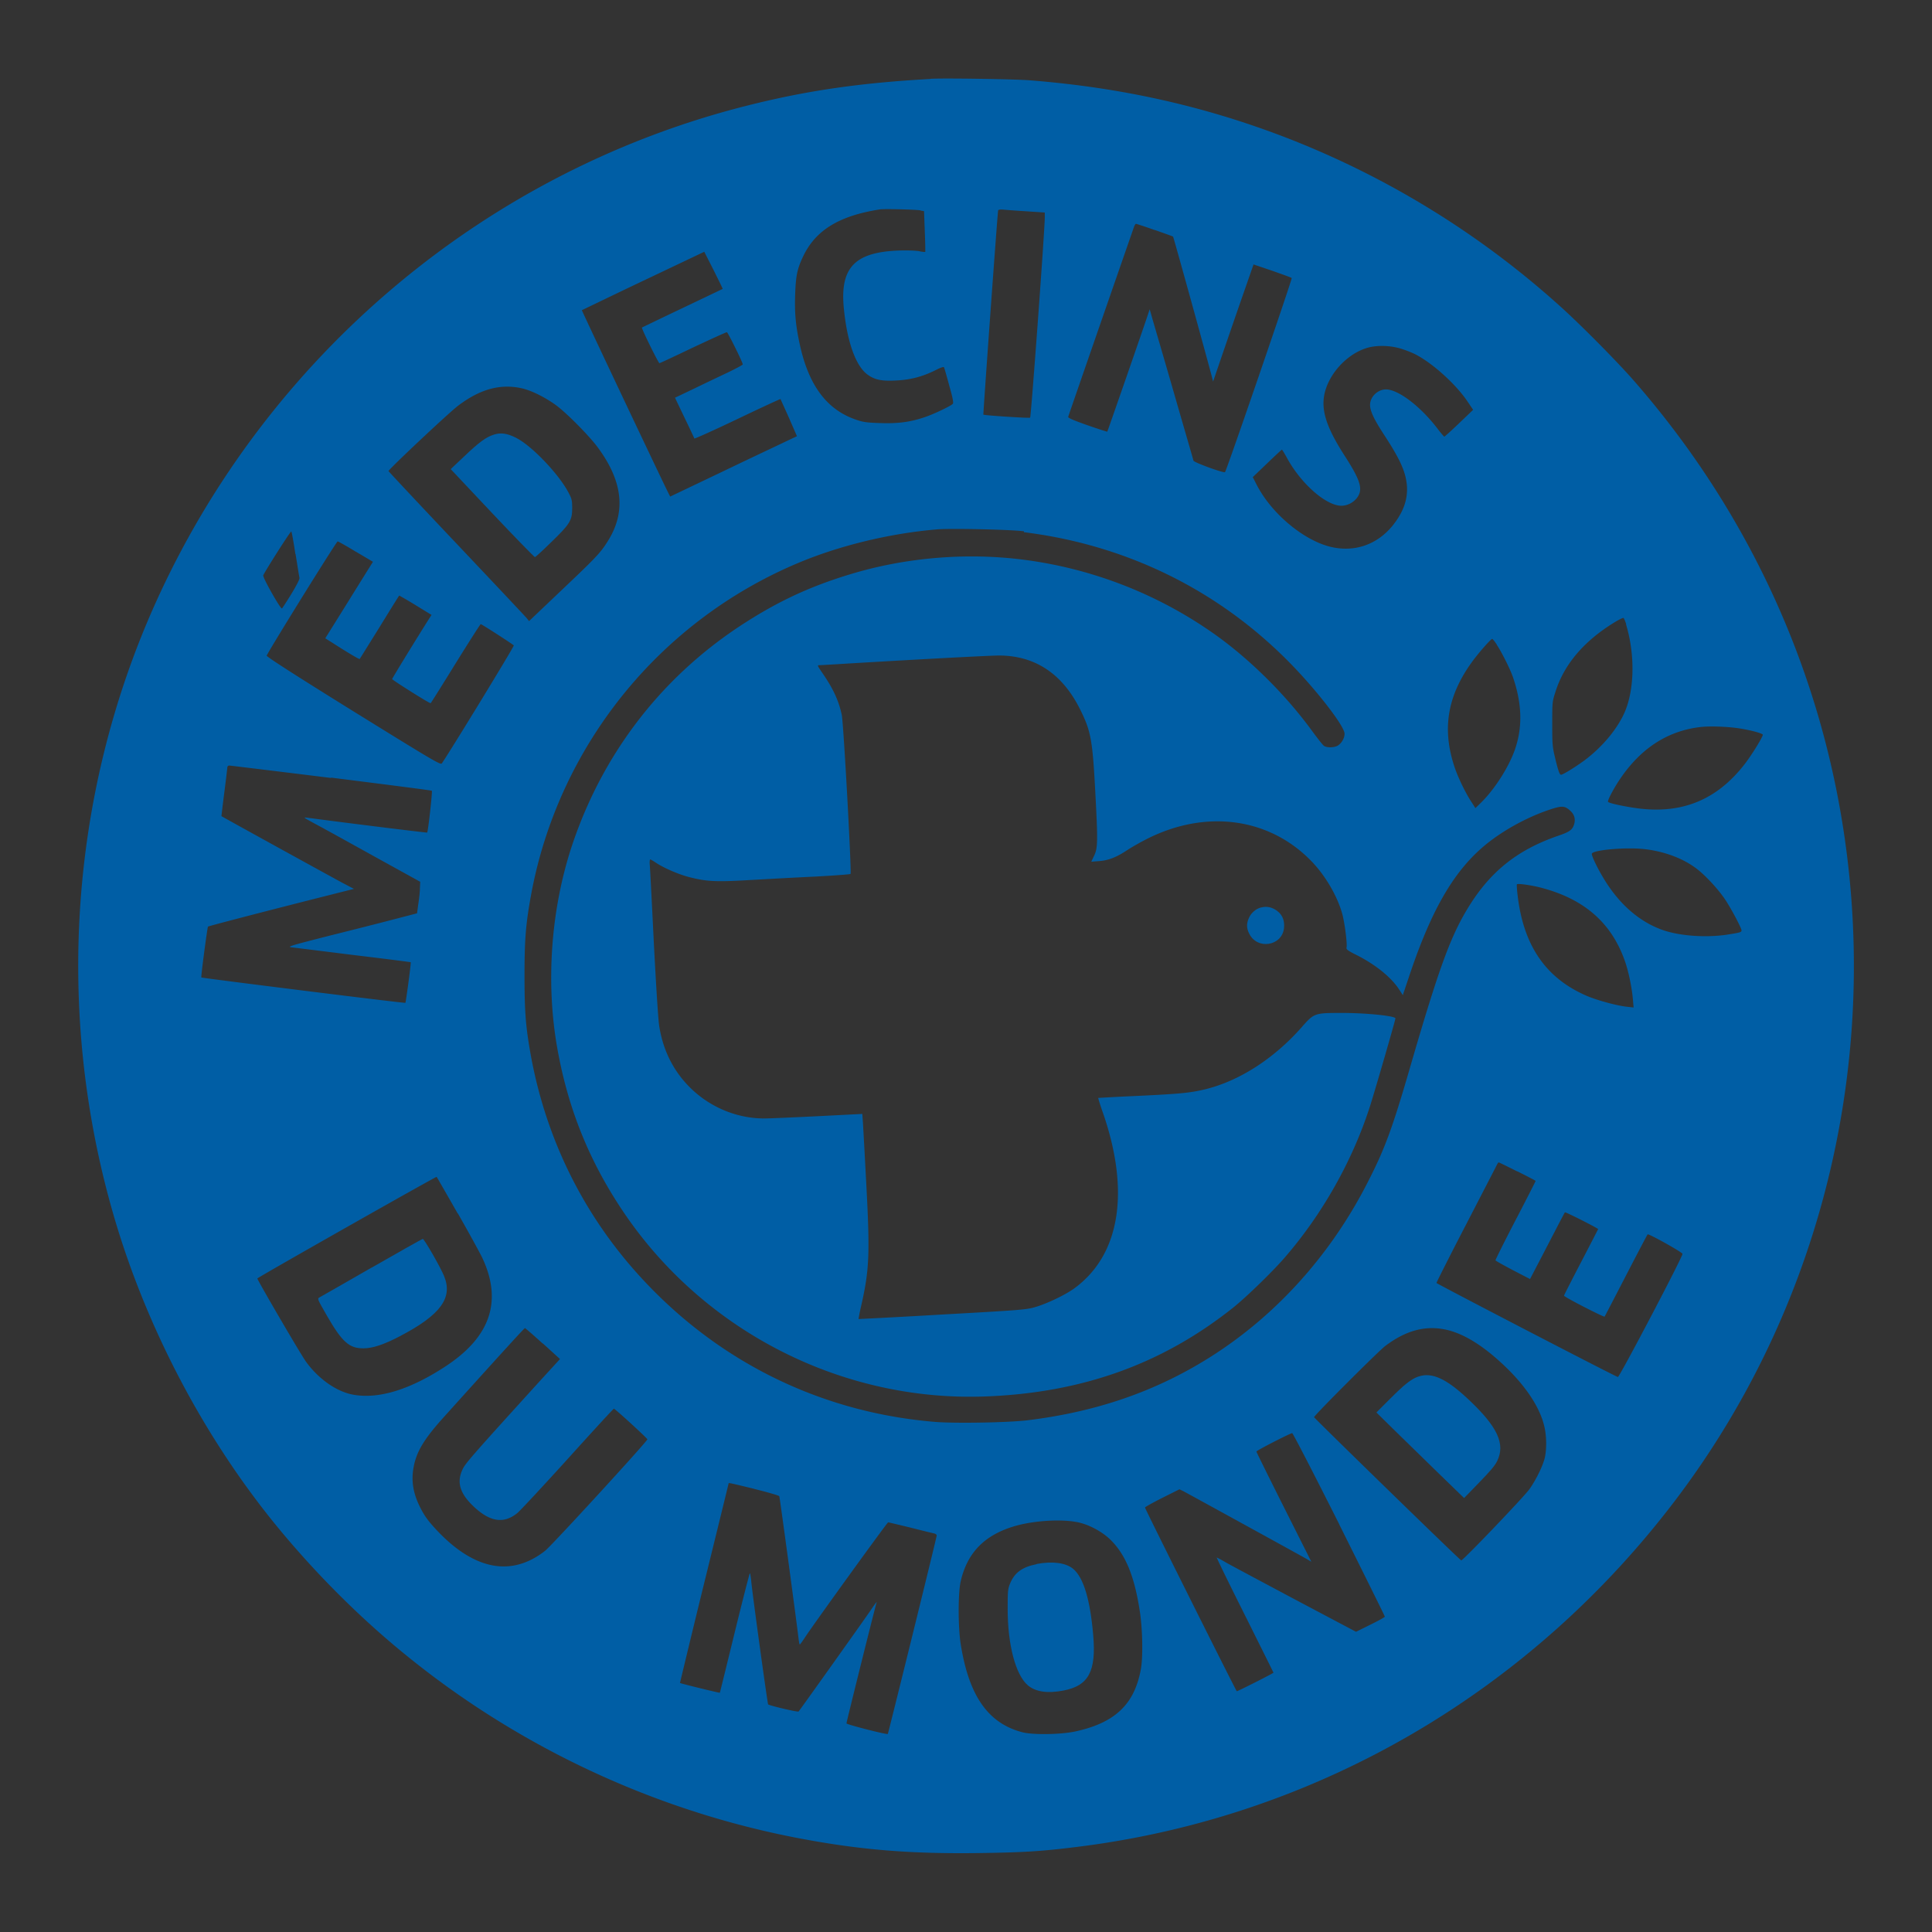 <svg xmlns="http://www.w3.org/2000/svg" id="Calque_1" data-name="Calque 1" viewBox="0 0 128 128"><rect x="0" y="0" width="128" height="128" fill="#333333" stroke="none"/><defs><style>.cls-1{fill:#005ea5}</style></defs><path d="M61.65 5.23c-4.66.26-8.19.77-12.12 1.76-17.34 4.35-31.89 16.6-39.27 33.06C4.63 52.62 3.64 67.03 7.5 80.42c2.17 7.53 6.09 14.97 11.05 20.95 2.48 2.99 5.37 5.87 8.29 8.24 7.56 6.17 16.64 10.4 26.2 12.2 3.97.75 7.27 1.02 11.8.96 2.93-.04 4.14-.11 6.53-.41 15.83-1.96 30.08-10.27 39.78-23.17 9.09-12.09 13.12-27.41 11.21-42.59-1.46-11.65-6.34-22.5-14.14-31.41-1.13-1.29-3.55-3.73-4.88-4.92A58.785 58.785 0 0 0 85.03 9.05C79.66 7 74.21 5.79 68.21 5.32c-.96-.08-5.69-.15-6.54-.1Zm-.66 8.72.23.04.05 1.34c.03.73.04 1.34.03 1.36-.01.01-.2 0-.41-.05-.22-.04-.82-.06-1.37-.04-2.88.11-3.86 1.13-3.62 3.76.21 2.26.79 3.89 1.58 4.46.46.34.94.44 1.86.39.95-.04 1.77-.25 2.63-.68.4-.2.56-.25.58-.18.02.05.18.59.34 1.2.23.79.29 1.13.24 1.2-.11.14-1.31.71-1.9.9-.92.31-1.73.42-2.91.38-.91-.03-1.13-.06-1.62-.23-1.92-.66-3.12-2.26-3.71-4.97-.27-1.24-.35-2.05-.31-3.28.04-1.23.13-1.72.51-2.52.82-1.77 2.4-2.74 5.13-3.16.27-.04 2.39.01 2.68.07Zm7.03.05 1.2.08v.25c.04.35-.91 13.29-.97 13.34-.04.05-3.07-.15-3.1-.2-.02-.03.94-13.43.98-13.53.01-.05.15-.07.37-.05.18.02.88.07 1.53.11Zm8.5 1.24c.65.23 1.19.42 1.2.44.03.02 2.27 8.12 2.57 9.28l.08.32.65-1.9c.36-1.05.96-2.79 1.34-3.88l.69-1.98 1.24.42c.68.24 1.27.45 1.29.48.05.04-4.32 12.77-4.42 12.86-.08.08-2.05-.64-2.09-.76-.01-.06-.62-2.15-1.34-4.65-.72-2.5-1.38-4.73-1.44-4.96l-.12-.42-.13.39c-.27.82-2.66 7.7-2.68 7.72-.01.01-.6-.18-1.32-.43-.91-.32-1.28-.48-1.27-.55.02-.09 4.26-12.31 4.38-12.64.04-.08.08-.15.11-.15.04 0 .59.18 1.24.41Zm-28.66 3.91s-1.21.58-2.66 1.27c-1.45.69-2.65 1.27-2.67 1.28-.05.04 1.1 2.38 1.16 2.36.04 0 1.04-.47 2.23-1.04 1.2-.56 2.2-1.02 2.24-1.01.07.02 1.05 2 1.05 2.13 0 .04-.44.27-.97.53-.53.25-1.54.73-2.24 1.07l-1.28.61.63 1.32c.35.72.64 1.34.65 1.38 0 .04 1.29-.54 2.86-1.29 1.55-.74 2.84-1.34 2.85-1.32s.26.57.56 1.24l.53 1.22-.72.34c-.39.19-2.29 1.08-4.2 2L44.4 32.9l-.15-.3c-.42-.83-5.72-12.03-5.7-12.05.01 0 1.84-.89 4.07-1.95l4.04-1.92.62 1.22c.34.68.61 1.23.6 1.24Zm44.78 3.9c.31.08.79.26 1.08.4 1.15.57 2.74 2 3.52 3.17l.36.53-.93.89c-.51.49-.96.89-.98.89s-.23-.24-.45-.53c-1.13-1.48-2.6-2.6-3.42-2.6-.54 0-1.05.49-1.05 1.02 0 .42.27.98.97 2.05 1.03 1.58 1.39 2.39 1.47 3.29.07.91-.22 1.74-.91 2.62-1.05 1.32-2.6 1.85-4.22 1.43-1.77-.46-3.85-2.21-4.81-4.07l-.27-.53.95-.91c.52-.5.96-.91.98-.91.02 0 .19.28.38.63.89 1.59 2.42 2.97 3.44 3.08.41.05.88-.16 1.15-.51.42-.56.26-1.13-.81-2.79-1.25-1.94-1.6-3.09-1.31-4.23.36-1.37 1.62-2.64 2.94-2.96.56-.13 1.29-.12 1.91.04Zm-57.91 2.72c.54.14 1.35.54 2.03 1.02.68.47 2.23 2.03 2.82 2.82 1.72 2.31 1.92 4.37.62 6.35-.46.72-.84 1.1-3.14 3.28l-2.01 1.91-.14-.18c-.08-.1-2.17-2.32-4.65-4.94-2.48-2.62-4.51-4.79-4.52-4.82-.03-.08 4.02-3.89 4.61-4.33 1.52-1.15 2.91-1.5 4.4-1.11Zm33.11 9.49c6.71.83 12.73 3.76 17.44 8.48 1.81 1.81 3.8 4.35 3.8 4.87 0 .27-.16.57-.39.75-.23.18-.77.2-.98.05-.08-.06-.41-.48-.75-.94-1.77-2.44-4.19-4.84-6.6-6.53a28.118 28.118 0 0 0-12.41-4.84c-3.83-.51-7.91-.18-11.6.94-2.75.83-4.94 1.86-7.39 3.48-5.28 3.5-9.12 8.57-11.11 14.64-1.37 4.22-1.7 9.05-.91 13.39.71 3.92 2.09 7.34 4.28 10.62 5.32 7.98 14.49 12.69 24.02 12.35 6.44-.23 11.78-2.15 16.49-5.91.88-.71 2.6-2.38 3.41-3.32 2.47-2.86 4.45-6.36 5.61-9.95.29-.89 1.7-5.75 1.7-5.87 0-.16-1.91-.36-3.52-.36-1.86 0-1.86 0-2.72.98-1.83 2.06-4.11 3.53-6.37 4.08-.96.23-1.59.3-4.56.44-1.37.06-2.5.13-2.52.13-.01.01.12.44.3.95 1.84 5.28 1.14 9.5-1.93 11.7-.61.43-1.77.98-2.55 1.21-.59.17-.94.2-6.15.49-3.04.18-5.54.3-5.55.3 0-.01.07-.44.19-.94.53-2.34.57-3.41.32-8.08-.1-1.9-.2-3.7-.22-4.01l-.04-.56-2.93.15c-1.61.08-3.21.15-3.54.15-1.75.01-3.49-.68-4.8-1.91-1.17-1.1-1.91-2.5-2.18-4.18-.07-.41-.21-2.64-.36-5.51-.13-2.65-.25-4.99-.27-5.19-.02-.2 0-.37.03-.37s.2.1.38.22c.51.34 1.45.75 2.16.94 1.15.3 1.77.34 3.97.21 1.08-.06 3.04-.17 4.34-.23 1.31-.07 2.39-.15 2.42-.18.08-.08-.46-9.95-.58-10.53-.2-.94-.56-1.73-1.27-2.76-.34-.5-.37-.54-.22-.54.09 0 .96-.05 1.92-.11 4.67-.28 9.38-.53 9.98-.53 2.38 0 4.2 1.2 5.37 3.55.72 1.43.83 2.03 1.01 5.38.18 3.37.18 3.83-.08 4.35l-.18.38.51-.04c.62-.04 1.17-.26 1.86-.72.29-.19.88-.53 1.32-.75 3.88-1.96 8.05-1.42 10.85 1.43.96.97 1.79 2.39 2.11 3.62.15.6.32 1.93.26 2.15-.03.11.08.2.6.46 1.29.64 2.34 1.49 2.87 2.29l.26.4.37-1.1c1.43-4.33 2.88-6.91 4.85-8.64 1.17-1.03 2.84-1.98 4.45-2.53.86-.29 1.05-.29 1.42.05.28.25.37.57.25.93-.11.34-.3.48-1.07.74-2.74.95-4.55 2.42-6.03 4.9-1.13 1.89-1.91 4.05-3.83 10.68-1.06 3.64-1.58 5.09-2.6 7.1-2.67 5.36-6.75 9.72-11.69 12.52-3.29 1.87-6.89 3.02-11.01 3.52-1.28.15-4.66.21-6.03.11-7.26-.58-13.84-3.68-18.92-8.9-4.16-4.26-6.86-9.53-7.93-15.38-.34-1.88-.42-2.9-.42-5.28 0-2.38.08-3.4.42-5.28 1.79-9.88 8.48-18.2 17.73-22.08 2.79-1.17 6.11-1.96 9.21-2.22.91-.07 4.83.01 5.73.13ZM19.58 36.7c.13.79.24 1.51.26 1.58.02.09-.17.46-.53 1.06-.31.5-.59.94-.63.97-.08.08-1.29-2.06-1.24-2.19.11-.27 1.82-2.96 1.86-2.91.03.03.15.7.27 1.5Zm3.98-.16 1.15.68-.27.43c-.15.24-.86 1.38-1.58 2.54l-1.31 2.1.51.32c.98.63 1.74 1.08 1.77 1.05.01-.01.6-.96 1.31-2.1.7-1.14 1.29-2.09 1.31-2.1 0-.01.49.27 1.08.63l1.06.65-.23.36c-.74 1.17-2.38 3.84-2.38 3.89 0 .06 2.49 1.63 2.55 1.6.02-.01.77-1.2 1.65-2.63.89-1.43 1.64-2.61 1.67-2.61.06 0 2.08 1.3 2.19 1.41.05.04-4.19 6.98-4.77 7.82-.08.11-.65-.23-5.85-3.45-3.85-2.39-5.76-3.62-5.75-3.69.01-.14 4.61-7.56 4.7-7.57.04 0 .58.3 1.2.68Zm84.17 4.83c.63 2.09.56 4.54-.2 6.05-.51 1.02-1.37 2.03-2.39 2.83-.56.44-1.58 1.08-1.72 1.08-.09 0-.19-.27-.4-1.16-.17-.7-.18-.9-.18-2.22 0-1.37 0-1.47.2-2.07.56-1.84 1.89-3.4 3.91-4.64.29-.18.56-.31.6-.3.04 0 .12.2.19.41Zm-8.57 1.34c.33.49.91 1.65 1.09 2.19.56 1.66.63 3.14.18 4.57-.37 1.2-1.35 2.76-2.29 3.69l-.39.38-.29-.45c-.41-.63-.94-1.74-1.15-2.45-.76-2.41-.39-4.54 1.16-6.71.42-.6 1.3-1.6 1.39-1.6.04 0 .17.17.31.38Zm16.21 5.57c.77.13 1.42.32 1.42.4 0 .15-.74 1.35-1.19 1.93-1.77 2.29-3.98 3.26-6.79 2.98-.81-.08-2.16-.35-2.27-.46-.07-.08.44-1.03.91-1.69 1.36-1.93 3.09-3.02 5.19-3.27.65-.08 1.94-.03 2.73.11Zm-93.43 3.24c3.64.46 6.64.84 6.67.87.05.04-.25 2.72-.31 2.77-.02.02-5.13-.61-7.91-.98-.34-.04-.32-.04.56.44.51.27 2.26 1.24 3.9 2.15l2.99 1.65-.02.45c0 .25-.06.72-.11 1.05l-.08.59-1.58.41c-.87.23-2.81.72-4.33 1.1-2.43.62-2.7.7-2.43.74.18.02 2.03.25 4.11.51 2.09.25 3.81.47 3.81.48.04.02-.32 2.64-.35 2.69-.04.04-13.48-1.64-13.52-1.68s.4-3.33.44-3.37c.05-.04 3.85-1.03 7.81-2.03l1.86-.47-.8-.42c-.76-.41-7.96-4.37-7.98-4.4 0 0 .08-.71.19-1.56.11-.85.2-1.6.2-1.67 0-.06.06-.12.13-.12.06 0 3.09.37 6.73.82Zm87.04 4.74c1.29.15 2.53.61 3.42 1.29.58.44 1.39 1.31 1.85 1.98.39.56 1.13 1.95 1.13 2.11 0 .13-.11.15-1 .29-1.39.2-3.09.08-4.21-.31-1.57-.55-2.94-1.75-3.97-3.5-.39-.65-.74-1.39-.74-1.55 0-.25 2.25-.46 3.52-.31Zm-6.93 2.54c2.92.75 4.75 2.36 5.63 4.95.23.68.43 1.67.5 2.42l.05.58-.45-.05c-.69-.08-1.94-.42-2.65-.72-2.72-1.17-4.21-3.34-4.59-6.71-.04-.34-.06-.65-.04-.68.05-.07.87.04 1.55.21Zm-1.51 18.81c.66.33 1.2.61 1.2.63s-.6 1.2-1.34 2.62c-.74 1.42-1.33 2.61-1.32 2.64 0 .03.53.32 1.15.65l1.14.59.52-1c.29-.55.8-1.54 1.14-2.19.34-.66.63-1.21.65-1.23.04-.04 2.2 1.06 2.2 1.11 0 .01-.51 1-1.13 2.19-.62 1.19-1.13 2.19-1.13 2.22 0 .09 2.66 1.45 2.69 1.39.02-.03.66-1.26 1.42-2.73s1.4-2.69 1.43-2.72c.07-.06 2.29 1.18 2.31 1.29.03.17-4.18 8.18-4.28 8.16-.21-.05-12.01-6.18-12.02-6.23 0-.04.87-1.77 1.94-3.83 1.07-2.07 1.99-3.85 2.05-3.97.05-.11.11-.19.13-.19.02 0 .58.27 1.23.6Zm-70.2 2.79c.74 1.3 1.47 2.63 1.62 2.95 1.32 2.83.55 5.18-2.36 7.12-2.35 1.56-4.45 2.23-6.15 1.94-1.1-.18-2.31-1.01-3.16-2.17-.32-.42-3.28-5.5-3.24-5.54.22-.18 11.85-6.77 11.88-6.73.02.03.65 1.12 1.39 2.42Zm5.63 8.61 1.13 1.03-1.29 1.41c-4.46 4.91-4.96 5.48-5.15 5.87-.42.86-.21 1.6.7 2.47 1.1 1.05 2.03 1.19 2.93.44.18-.15 1.68-1.76 3.33-3.58 1.65-1.83 3.02-3.32 3.05-3.32.08 0 2.22 1.96 2.22 2.03 0 .13-6.32 7.02-6.77 7.38-2.19 1.72-4.61 1.3-7.05-1.22-.7-.73-.97-1.1-1.31-1.81-.36-.77-.49-1.48-.4-2.23.15-1.17.63-2.01 1.96-3.5 4.28-4.75 5.42-5.99 5.46-5.99.02 0 .56.46 1.17 1.02Zm59.81-.92c1.08.23 2.28.93 3.57 2.1 1.57 1.41 2.62 2.91 2.95 4.25.17.65.18 1.58.04 2.17-.15.57-.58 1.44-1.01 2.05-.38.53-4.42 4.75-4.52 4.72s-9.76-9.44-9.75-9.49c.07-.18 4.24-4.35 4.71-4.71 1.36-1.03 2.65-1.38 4.01-1.09ZM88.73 101c1.66 3.33 3.02 6.07 3.02 6.11 0 .03-.43.27-.96.53l-.95.47-4.06-2.15c-2.23-1.19-4.3-2.29-4.59-2.46s-.56-.31-.58-.31c-.02 0 .81 1.71 1.86 3.8 1.04 2.09 1.9 3.81 1.9 3.83 0 .04-2.36 1.23-2.43 1.23-.04 0-6.08-12.08-6.08-12.17 0-.04.51-.32 1.14-.64l1.14-.57.23.11c.2.1 7.3 4 8.19 4.5l.32.19-1.82-3.62c-1-1.99-1.82-3.65-1.82-3.68 0-.07 2.23-1.21 2.37-1.22.05 0 1.45 2.72 3.12 6.04Zm-38.74-2.35c.89.22 1.62.43 1.64.48.04.09 1.2 8.73 1.27 9.38.03.25.06.44.09.44.02 0 .18-.22.35-.48.64-.97 5.44-7.61 5.5-7.61.04 0 .71.16 1.49.35.78.2 1.49.37 1.58.39.08.02.15.08.15.13 0 .12-3.21 13.12-3.24 13.15-.06.06-2.74-.63-2.74-.7 0-.09 1.93-7.84 2-8.02.03-.08-.13.13-.35.46-.4.59-4.72 6.66-4.82 6.77-.05.06-1.93-.39-2.02-.47-.04-.04-1.05-7.36-1.12-8.18-.03-.28-.07-.51-.09-.51s-.48 1.78-1.01 3.95-.97 3.96-.98 3.97c-.02.02-2.6-.61-2.64-.65 0 0 .71-2.98 1.6-6.6.89-3.62 1.62-6.59 1.62-6.61 0-.06-.03-.07 1.7.35Zm21.57 2.24c.71.18 1.52.63 2.05 1.16.99 1 1.56 2.42 1.91 4.73.18 1.19.21 2.98.07 3.78-.42 2.36-1.72 3.59-4.38 4.16-.96.2-2.81.23-3.5.04-2.26-.6-3.52-2.42-4.06-5.83-.18-1.14-.18-3.4 0-4.17.44-1.91 1.6-3.08 3.61-3.66 1.34-.38 3.23-.48 4.31-.21Z" class="cls-1"/><path d="M32.71 28.8c-.51.16-.96.49-1.95 1.43l-.9.85L32.61 34c1.51 1.6 2.79 2.91 2.83 2.91.04 0 .53-.45 1.1-1.01 1.24-1.2 1.37-1.43 1.37-2.26 0-.49-.04-.62-.23-.98-.65-1.25-2.47-3.15-3.5-3.66-.6-.3-1.01-.35-1.48-.2Zm50.8 31.33c-.32.1-.6.34-.75.65-.18.38-.19.7 0 1.07.53 1.1 2.19.83 2.31-.37.04-.46-.08-.8-.37-1.06-.35-.31-.77-.41-1.17-.29ZM24.62 83.98c-1.81 1.05-3.38 1.93-3.46 1.98-.15.08-.13.11.5 1.21 1.01 1.75 1.48 2.17 2.43 2.16.6 0 1.34-.25 2.38-.79 2.72-1.42 3.55-2.55 2.95-4-.24-.59-1.32-2.47-1.41-2.46-.04 0-1.56.86-3.38 1.9Zm69.35 7.22c-.5.18-.91.51-1.91 1.51l-.87.87 1.22 1.2c.67.66 1.98 1.93 2.9 2.83L97 99.25l.99-1.02c.72-.74 1.05-1.12 1.2-1.43.55-1.12.04-2.24-1.81-4-1.53-1.46-2.51-1.91-3.4-1.6Zm-25.29 12.43c-.96.19-1.46.56-1.76 1.28-.15.38-.16.51-.16 1.67 0 2.41.53 4.38 1.33 5.07.51.44 1.31.56 2.38.35 1.65-.32 2.16-1.27 1.96-3.64-.2-2.37-.64-3.84-1.33-4.42-.5-.41-1.38-.52-2.43-.32Z" class="cls-1"/><path d="M-713.68-260.19h1951.05v522.43H-713.68z" style="fill:none;stroke:#fff;stroke-linecap:round;stroke-linejoin:round;stroke-width:8px"/></svg>